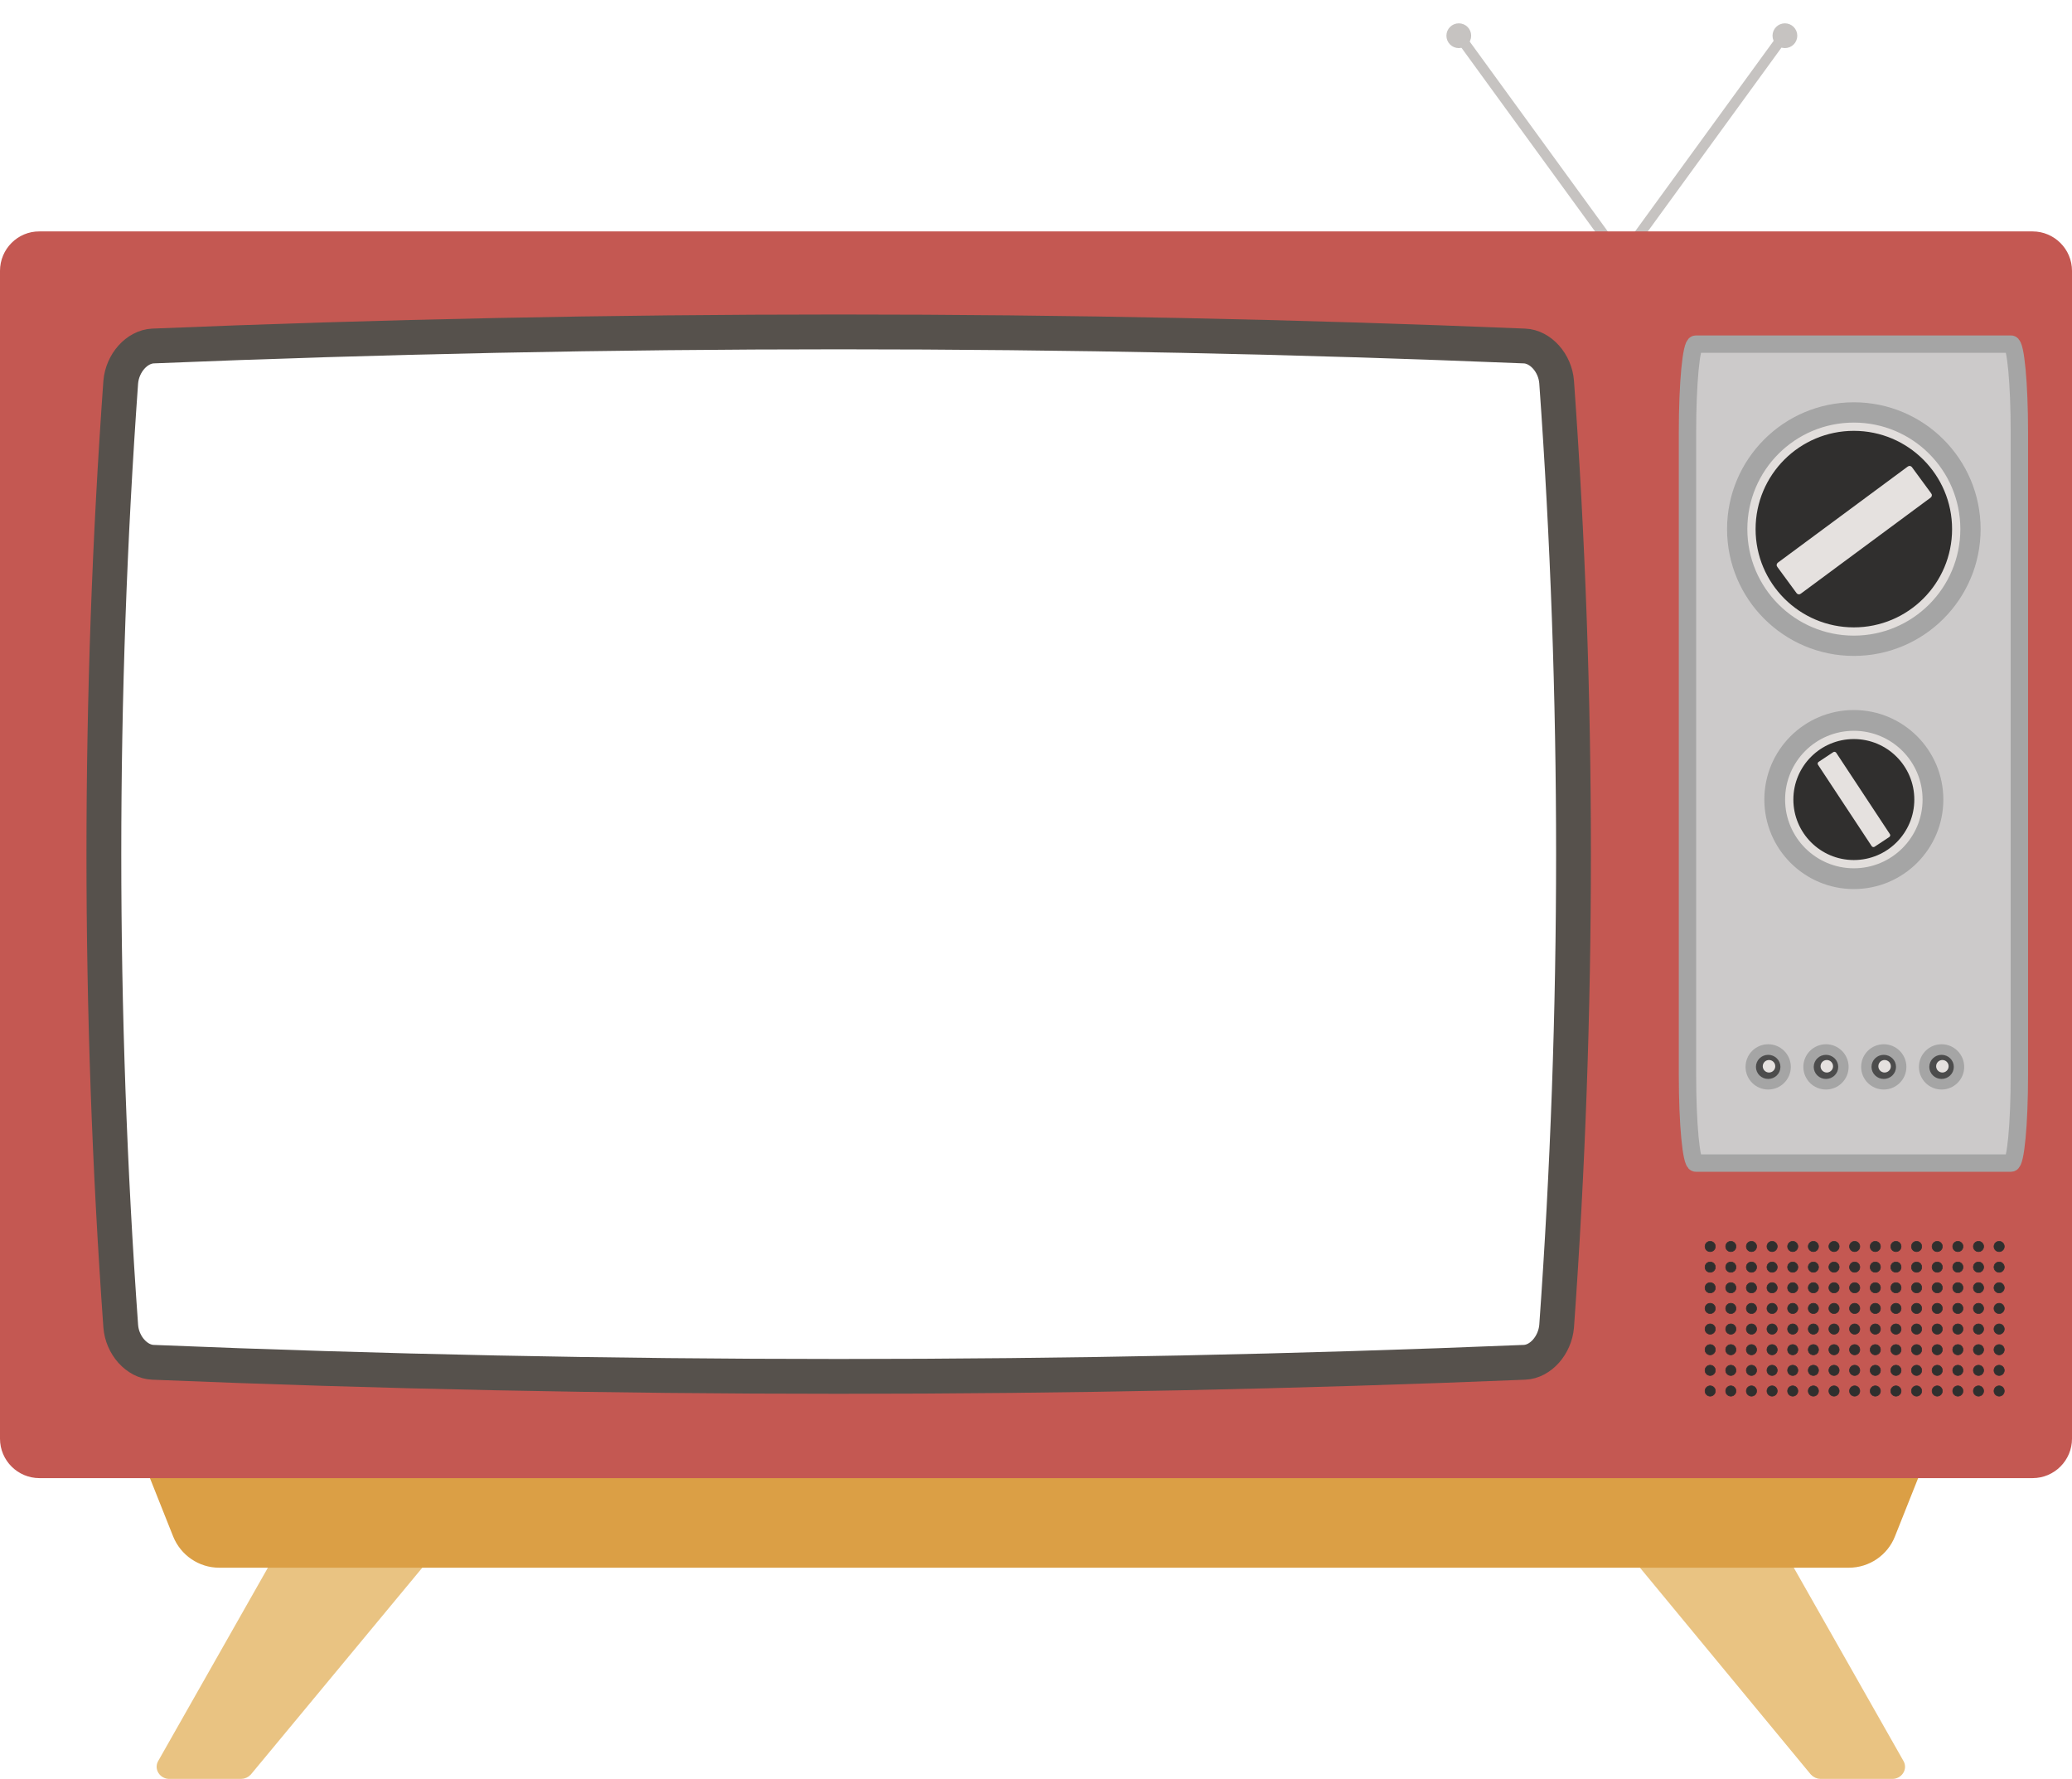 <?xml version="1.0" encoding="utf-8"?>
<!-- Generator: Adobe Illustrator 19.1.0, SVG Export Plug-In . SVG Version: 6.00 Build 0)  -->
<!DOCTYPE svg PUBLIC "-//W3C//DTD SVG 1.1//EN" "http://www.w3.org/Graphics/SVG/1.1/DTD/svg11.dtd">
<svg version="1.1" id="Layer_1" xmlns="http://www.w3.org/2000/svg" xmlns:xlink="http://www.w3.org/1999/xlink" x="0px" y="0px"
	 viewBox="127 231.5 1003.9 861.7" style="enable-background:new 127 231.5 1003.9 861.7;" xml:space="preserve">
<style type="text/css">
	.st0{fill:none;stroke:#C6C3C1;stroke-width:5;stroke-miterlimit:10;}
	.st1{fill:#C6C3C1;stroke:#C6C3C1;stroke-width:7;stroke-miterlimit:10;}
	.st2{fill:#E9C382;}
	.st3{fill:none;stroke:#E9C382;stroke-width:3.832;stroke-miterlimit:10;}
	.st4{fill:#DB9F45;}
	.st5{fill:none;stroke:#DB9F45;stroke-width:5;stroke-miterlimit:10;}
	.st6{fill:#C45852;}
	.st7{fill:none;stroke:#C45852;stroke-width:5;stroke-miterlimit:10;}
	.st8{fill:#CCCACA;}
	.st9{fill:none;stroke:#A5A5A5;stroke-width:8.411;stroke-miterlimit:10;}
	.st10{fill:none;stroke:#56514C;stroke-width:16.865;stroke-miterlimit:10;}
	.st11{fill:#302F2E;}
	.st12{fill:none;stroke:#302F2E;stroke-width:0.292;stroke-miterlimit:10;}
	.st13{fill:#A5A5A5;}
	.st14{fill:none;stroke:#A5A5A5;stroke-width:5.848;stroke-miterlimit:10;}
	.st15{fill:none;stroke:#E2DEDC;stroke-width:4;stroke-miterlimit:10;}
	.st16{fill:#E5E1DF;}
	.st17{fill:none;stroke:#E5E1DF;stroke-width:1.81;stroke-miterlimit:10;}
	.st18{fill:none;stroke:#A5A5A5;stroke-width:4.128;stroke-miterlimit:10;}
	.st19{fill:none;stroke:#E5E1DF;stroke-width:1.058;stroke-miterlimit:10;}
	.st20{fill:none;stroke:#4C4C4C;stroke-width:5.876;stroke-miterlimit:10;}
</style>
<g id="RightAntenna">
	<line class="st0" x1="912.9" y1="356.5" x2="991.6" y2="248.3"/>
	<circle class="st1" cx="991.8" cy="248.8" r="2.5"/>
</g>
<g id="LeftAntenna">
	<line class="st0" x1="913" y1="357.5" x2="834.3" y2="249.3"/>
	<circle class="st1" cx="833.8" cy="248.8" r="2.5"/>
</g>
<path class="st2" d="M993,989.3l54.6,96.2c1.5,2.6-0.6,5.8-3.8,5.8h-34.6c-1.3,0-2.6-0.6-3.4-1.5L922.5,989L993,989.3z"/>
<path class="st3" d="M993,989.3l54.6,96.2c1.5,2.6-0.6,5.8-3.8,5.8h-34.6c-1.3,0-2.6-0.6-3.4-1.5L922.5,989L993,989.3z"/>
<path class="st2" d="M259.9,989.3l-54.6,96.2c-1.5,2.6,0.6,5.8,3.8,5.8h34.6c1.3,0,2.6-0.6,3.4-1.5l83.5-100.7L259.9,989.3z"/>
<path class="st3" d="M259.9,989.3l-54.6,96.2c-1.5,2.6,0.6,5.8,3.8,5.8h34.6c1.3,0,2.6-0.6,3.4-1.5l83.5-100.7L259.9,989.3z"/>
<path class="st4" d="M201.5,945.4l11.7,29.4c3.3,8.2,11.2,13.6,20,13.6h789.6c8.8,0,16.8-5.4,20-13.6l11.7-29.4H201.5z"/>
<path class="st5" d="M201.5,945.4l11.7,29.4c3.3,8.2,11.2,13.6,20,13.6h789.6c8.8,0,16.8-5.4,20-13.6l11.7-29.4H201.5z"/>
<path class="st6" d="M129.5,362.7v565.7c0,9.2,7.5,16.6,16.6,16.6h965.7c9.2,0,16.6-7.5,16.6-16.6V362.7c0-9.2-7.5-16.6-16.6-16.6
	H146.1C137,346,129.5,353.5,129.5,362.7z M887.8,873.3c-0.8,9.2-8,17.1-15.9,17.4c-225.4,9.1-451.7,9.1-677.1,0
	c-8-0.3-15.2-8.2-15.9-17.4c-11.1-151.7-11.1-304.7,0-456.4c0.8-9.2,8-17.1,15.9-17.4c225.4-9.1,451.7-9.1,677.1,0
	c8,0.3,15.2,8.2,15.9,17.4C898.8,568.6,898.8,721.7,887.8,873.3z"/>
<path class="st7" d="M129.5,362.7v565.7c0,9.2,7.5,16.6,16.6,16.6h965.7c9.2,0,16.6-7.5,16.6-16.6V362.7c0-9.2-7.5-16.6-16.6-16.6
	H146.1C137,346,129.5,353.5,129.5,362.7z M887.8,873.3c-0.8,9.2-8,17.1-15.9,17.4c-225.4,9.1-451.7,9.1-677.1,0
	c-8-0.3-15.2-8.2-15.9-17.4c-11.1-151.7-11.1-304.7,0-456.4c0.8-9.2,8-17.1,15.9-17.4c225.4-9.1,451.7-9.1,677.1,0
	c8,0.3,15.2,8.2,15.9,17.4C898.8,568.6,898.8,721.7,887.8,873.3z"/>
<path class="st8" d="M948.6,398.2h152.8c2.2,0,4,19.1,4,42.6v311.5c0,23.6-1.8,42.6-4,42.6H948.6c-2.2,0-4-19.1-4-42.6V440.8
	C944.6,417.3,946.4,398.2,948.6,398.2z"/>
<path class="st9" d="M948.6,398.2h152.8c2.2,0,4,19.1,4,42.6v311.5c0,23.6-1.8,42.6-4,42.6H948.6c-2.2,0-4-19.1-4-42.6V440.8
	C944.6,417.3,946.4,398.2,948.6,398.2z"/>
<path class="st10" d="M865.6,891.4c-221.2,9.1-443.3,9.1-664.5,0c-7.8-0.3-14.9-8.2-15.6-17.5c-10.9-152-10.9-305.3,0-457.3
	c0.8-9.3,7.8-17.1,15.6-17.5c221.2-9.1,443.3-9.1,664.5,0c7.8,0.3,14.9,8.2,15.6,17.5c10.9,152,10.9,305.3,0,457.3
	C880.4,883.2,873.4,891.1,865.6,891.4z"/>
<circle class="st11" cx="955.6" cy="835.3" r="2.5"/>
<circle class="st12" cx="955.6" cy="835.3" r="2.5"/>
<circle class="st11" cx="965.6" cy="835.3" r="2.5"/>
<circle class="st12" cx="965.6" cy="835.3" r="2.5"/>
<circle class="st11" cx="975.6" cy="835.3" r="2.5"/>
<circle class="st12" cx="975.6" cy="835.3" r="2.5"/>
<circle class="st11" cx="985.6" cy="835.3" r="2.5"/>
<circle class="st12" cx="985.6" cy="835.3" r="2.5"/>
<circle class="st11" cx="995.6" cy="835.3" r="2.5"/>
<circle class="st12" cx="995.6" cy="835.3" r="2.5"/>
<circle class="st11" cx="1005.6" cy="835.3" r="2.5"/>
<circle class="st12" cx="1005.6" cy="835.3" r="2.5"/>
<circle class="st11" cx="1015.6" cy="835.3" r="2.5"/>
<circle class="st12" cx="1015.6" cy="835.3" r="2.5"/>
<circle class="st11" cx="1025.6" cy="835.3" r="2.5"/>
<circle class="st12" cx="1025.6" cy="835.3" r="2.5"/>
<circle class="st11" cx="1035.6" cy="835.3" r="2.5"/>
<circle class="st12" cx="1035.6" cy="835.3" r="2.5"/>
<circle class="st11" cx="1045.6" cy="835.3" r="2.5"/>
<circle class="st12" cx="1045.6" cy="835.3" r="2.5"/>
<circle class="st11" cx="1055.6" cy="835.3" r="2.5"/>
<circle class="st12" cx="1055.6" cy="835.3" r="2.5"/>
<circle class="st11" cx="1065.6" cy="835.3" r="2.5"/>
<circle class="st12" cx="1065.6" cy="835.3" r="2.5"/>
<circle class="st11" cx="1075.6" cy="835.3" r="2.5"/>
<circle class="st12" cx="1075.6" cy="835.3" r="2.5"/>
<circle class="st11" cx="955.6" cy="845.3" r="2.5"/>
<circle class="st12" cx="955.6" cy="845.3" r="2.5"/>
<circle class="st11" cx="965.6" cy="845.3" r="2.5"/>
<circle class="st12" cx="965.6" cy="845.3" r="2.5"/>
<circle class="st11" cx="975.6" cy="845.3" r="2.5"/>
<circle class="st12" cx="975.6" cy="845.3" r="2.5"/>
<circle class="st11" cx="985.6" cy="845.3" r="2.5"/>
<circle class="st12" cx="985.6" cy="845.3" r="2.5"/>
<circle class="st11" cx="995.6" cy="845.3" r="2.5"/>
<circle class="st12" cx="995.6" cy="845.3" r="2.5"/>
<circle class="st11" cx="1005.6" cy="845.3" r="2.5"/>
<circle class="st12" cx="1005.6" cy="845.3" r="2.5"/>
<circle class="st11" cx="1015.6" cy="845.3" r="2.5"/>
<circle class="st12" cx="1015.6" cy="845.3" r="2.5"/>
<circle class="st11" cx="1025.6" cy="845.3" r="2.5"/>
<circle class="st12" cx="1025.6" cy="845.3" r="2.5"/>
<circle class="st11" cx="1035.6" cy="845.3" r="2.5"/>
<circle class="st12" cx="1035.6" cy="845.3" r="2.5"/>
<circle class="st11" cx="1045.6" cy="845.3" r="2.5"/>
<circle class="st12" cx="1045.6" cy="845.3" r="2.5"/>
<circle class="st11" cx="1055.6" cy="845.3" r="2.5"/>
<circle class="st12" cx="1055.6" cy="845.3" r="2.5"/>
<circle class="st11" cx="1065.6" cy="845.3" r="2.5"/>
<circle class="st12" cx="1065.6" cy="845.3" r="2.5"/>
<circle class="st11" cx="1075.6" cy="845.3" r="2.5"/>
<circle class="st12" cx="1075.6" cy="845.3" r="2.5"/>
<circle class="st11" cx="955.6" cy="855.3" r="2.5"/>
<circle class="st12" cx="955.6" cy="855.3" r="2.5"/>
<circle class="st11" cx="965.6" cy="855.3" r="2.5"/>
<circle class="st12" cx="965.6" cy="855.3" r="2.5"/>
<circle class="st11" cx="975.6" cy="855.3" r="2.5"/>
<circle class="st12" cx="975.6" cy="855.3" r="2.5"/>
<circle class="st11" cx="985.6" cy="855.3" r="2.5"/>
<circle class="st12" cx="985.6" cy="855.3" r="2.5"/>
<circle class="st11" cx="995.6" cy="855.3" r="2.5"/>
<circle class="st12" cx="995.6" cy="855.3" r="2.5"/>
<circle class="st11" cx="1005.6" cy="855.3" r="2.5"/>
<circle class="st12" cx="1005.6" cy="855.3" r="2.5"/>
<circle class="st11" cx="1015.6" cy="855.3" r="2.5"/>
<circle class="st12" cx="1015.6" cy="855.3" r="2.5"/>
<circle class="st11" cx="1025.6" cy="855.3" r="2.5"/>
<circle class="st12" cx="1025.6" cy="855.3" r="2.5"/>
<circle class="st11" cx="1035.6" cy="855.3" r="2.5"/>
<circle class="st12" cx="1035.6" cy="855.3" r="2.5"/>
<circle class="st11" cx="1045.6" cy="855.3" r="2.5"/>
<circle class="st12" cx="1045.6" cy="855.3" r="2.5"/>
<circle class="st11" cx="1055.6" cy="855.3" r="2.5"/>
<circle class="st12" cx="1055.6" cy="855.3" r="2.5"/>
<circle class="st11" cx="1065.6" cy="855.3" r="2.5"/>
<circle class="st12" cx="1065.6" cy="855.3" r="2.5"/>
<circle class="st11" cx="1075.6" cy="855.3" r="2.5"/>
<circle class="st12" cx="1075.6" cy="855.3" r="2.5"/>
<circle class="st11" cx="955.6" cy="865.3" r="2.5"/>
<circle class="st12" cx="955.6" cy="865.3" r="2.5"/>
<circle class="st11" cx="965.6" cy="865.3" r="2.5"/>
<circle class="st12" cx="965.6" cy="865.3" r="2.5"/>
<circle class="st11" cx="975.6" cy="865.3" r="2.5"/>
<circle class="st12" cx="975.6" cy="865.3" r="2.5"/>
<circle class="st11" cx="985.6" cy="865.3" r="2.5"/>
<circle class="st12" cx="985.6" cy="865.3" r="2.5"/>
<circle class="st11" cx="995.6" cy="865.3" r="2.5"/>
<circle class="st12" cx="995.6" cy="865.3" r="2.5"/>
<circle class="st11" cx="1005.6" cy="865.3" r="2.5"/>
<circle class="st12" cx="1005.6" cy="865.3" r="2.5"/>
<circle class="st11" cx="1015.6" cy="865.3" r="2.5"/>
<circle class="st12" cx="1015.6" cy="865.3" r="2.5"/>
<circle class="st11" cx="1025.6" cy="865.3" r="2.5"/>
<circle class="st12" cx="1025.6" cy="865.3" r="2.5"/>
<circle class="st11" cx="1035.6" cy="865.3" r="2.5"/>
<circle class="st12" cx="1035.6" cy="865.3" r="2.5"/>
<circle class="st11" cx="1045.6" cy="865.3" r="2.5"/>
<circle class="st12" cx="1045.6" cy="865.3" r="2.5"/>
<circle class="st11" cx="1055.6" cy="865.3" r="2.5"/>
<circle class="st12" cx="1055.6" cy="865.3" r="2.5"/>
<circle class="st11" cx="1065.6" cy="865.3" r="2.5"/>
<circle class="st12" cx="1065.6" cy="865.3" r="2.5"/>
<circle class="st11" cx="1075.6" cy="865.3" r="2.5"/>
<circle class="st12" cx="1075.6" cy="865.3" r="2.5"/>
<circle class="st11" cx="955.6" cy="875.3" r="2.5"/>
<circle class="st12" cx="955.6" cy="875.3" r="2.5"/>
<circle class="st11" cx="965.6" cy="875.3" r="2.5"/>
<circle class="st12" cx="965.6" cy="875.3" r="2.5"/>
<circle class="st11" cx="975.6" cy="875.3" r="2.5"/>
<circle class="st12" cx="975.6" cy="875.3" r="2.5"/>
<circle class="st11" cx="985.6" cy="875.3" r="2.5"/>
<circle class="st12" cx="985.6" cy="875.3" r="2.5"/>
<circle class="st11" cx="995.6" cy="875.3" r="2.5"/>
<circle class="st12" cx="995.6" cy="875.3" r="2.5"/>
<circle class="st11" cx="1005.6" cy="875.3" r="2.5"/>
<circle class="st12" cx="1005.6" cy="875.3" r="2.5"/>
<circle class="st11" cx="1015.6" cy="875.3" r="2.5"/>
<circle class="st12" cx="1015.6" cy="875.3" r="2.5"/>
<circle class="st11" cx="1025.6" cy="875.3" r="2.5"/>
<circle class="st12" cx="1025.6" cy="875.3" r="2.5"/>
<circle class="st11" cx="1035.6" cy="875.3" r="2.5"/>
<circle class="st12" cx="1035.6" cy="875.3" r="2.5"/>
<circle class="st11" cx="1045.6" cy="875.3" r="2.5"/>
<circle class="st12" cx="1045.6" cy="875.3" r="2.5"/>
<circle class="st11" cx="1055.6" cy="875.3" r="2.5"/>
<circle class="st12" cx="1055.6" cy="875.3" r="2.5"/>
<circle class="st11" cx="1065.6" cy="875.3" r="2.5"/>
<circle class="st12" cx="1065.6" cy="875.3" r="2.5"/>
<circle class="st11" cx="1075.6" cy="875.3" r="2.5"/>
<circle class="st12" cx="1075.6" cy="875.3" r="2.5"/>
<circle class="st11" cx="955.6" cy="885.3" r="2.5"/>
<circle class="st12" cx="955.6" cy="885.3" r="2.5"/>
<circle class="st11" cx="965.6" cy="885.3" r="2.5"/>
<circle class="st12" cx="965.6" cy="885.3" r="2.5"/>
<circle class="st11" cx="975.6" cy="885.3" r="2.5"/>
<circle class="st12" cx="975.6" cy="885.3" r="2.5"/>
<circle class="st11" cx="985.6" cy="885.3" r="2.5"/>
<circle class="st12" cx="985.6" cy="885.3" r="2.5"/>
<circle class="st11" cx="995.6" cy="885.3" r="2.5"/>
<circle class="st12" cx="995.6" cy="885.3" r="2.5"/>
<circle class="st11" cx="1005.6" cy="885.3" r="2.5"/>
<circle class="st12" cx="1005.6" cy="885.3" r="2.5"/>
<circle class="st11" cx="1015.6" cy="885.3" r="2.5"/>
<circle class="st12" cx="1015.6" cy="885.3" r="2.5"/>
<circle class="st11" cx="1025.6" cy="885.3" r="2.5"/>
<circle class="st12" cx="1025.6" cy="885.3" r="2.5"/>
<circle class="st11" cx="1035.6" cy="885.3" r="2.5"/>
<circle class="st12" cx="1035.6" cy="885.3" r="2.5"/>
<circle class="st11" cx="1045.6" cy="885.3" r="2.5"/>
<circle class="st12" cx="1045.6" cy="885.3" r="2.5"/>
<circle class="st11" cx="1055.6" cy="885.3" r="2.5"/>
<circle class="st12" cx="1055.6" cy="885.3" r="2.5"/>
<circle class="st11" cx="1065.6" cy="885.3" r="2.5"/>
<circle class="st12" cx="1065.6" cy="885.3" r="2.5"/>
<circle class="st11" cx="1075.6" cy="885.3" r="2.5"/>
<circle class="st12" cx="1075.6" cy="885.3" r="2.5"/>
<circle class="st11" cx="955.6" cy="895.3" r="2.5"/>
<circle class="st12" cx="955.6" cy="895.3" r="2.5"/>
<circle class="st11" cx="965.6" cy="895.3" r="2.5"/>
<circle class="st12" cx="965.6" cy="895.3" r="2.5"/>
<circle class="st11" cx="975.6" cy="895.3" r="2.5"/>
<circle class="st12" cx="975.6" cy="895.3" r="2.5"/>
<circle class="st11" cx="985.6" cy="895.3" r="2.5"/>
<circle class="st12" cx="985.6" cy="895.3" r="2.5"/>
<circle class="st11" cx="995.6" cy="895.3" r="2.5"/>
<circle class="st12" cx="995.6" cy="895.3" r="2.5"/>
<circle class="st11" cx="1005.6" cy="895.3" r="2.5"/>
<circle class="st12" cx="1005.6" cy="895.3" r="2.5"/>
<circle class="st11" cx="1015.6" cy="895.3" r="2.5"/>
<circle class="st12" cx="1015.6" cy="895.3" r="2.5"/>
<circle class="st11" cx="1025.6" cy="895.3" r="2.5"/>
<circle class="st12" cx="1025.6" cy="895.3" r="2.5"/>
<circle class="st11" cx="1035.6" cy="895.3" r="2.5"/>
<circle class="st12" cx="1035.6" cy="895.3" r="2.5"/>
<circle class="st11" cx="1045.6" cy="895.3" r="2.5"/>
<circle class="st12" cx="1045.6" cy="895.3" r="2.5"/>
<circle class="st11" cx="1055.6" cy="895.3" r="2.5"/>
<circle class="st12" cx="1055.6" cy="895.3" r="2.5"/>
<circle class="st11" cx="1065.6" cy="895.3" r="2.5"/>
<circle class="st12" cx="1065.6" cy="895.3" r="2.5"/>
<circle class="st11" cx="1075.6" cy="895.3" r="2.5"/>
<circle class="st12" cx="1075.6" cy="895.3" r="2.5"/>
<circle class="st11" cx="955.6" cy="905.3" r="2.5"/>
<circle class="st12" cx="955.6" cy="905.3" r="2.5"/>
<circle class="st11" cx="965.6" cy="905.3" r="2.5"/>
<circle class="st12" cx="965.6" cy="905.3" r="2.5"/>
<circle class="st11" cx="975.6" cy="905.3" r="2.5"/>
<circle class="st12" cx="975.6" cy="905.3" r="2.5"/>
<circle class="st11" cx="985.6" cy="905.3" r="2.5"/>
<circle class="st12" cx="985.6" cy="905.3" r="2.5"/>
<circle class="st11" cx="995.6" cy="905.3" r="2.5"/>
<circle class="st12" cx="995.6" cy="905.3" r="2.5"/>
<circle class="st11" cx="1005.6" cy="905.3" r="2.5"/>
<circle class="st12" cx="1005.6" cy="905.3" r="2.5"/>
<circle class="st11" cx="1015.6" cy="905.3" r="2.5"/>
<circle class="st12" cx="1015.6" cy="905.3" r="2.5"/>
<circle class="st11" cx="1025.6" cy="905.3" r="2.5"/>
<circle class="st12" cx="1025.6" cy="905.3" r="2.5"/>
<circle class="st11" cx="1035.6" cy="905.3" r="2.5"/>
<circle class="st12" cx="1035.6" cy="905.3" r="2.5"/>
<circle class="st11" cx="1045.6" cy="905.3" r="2.5"/>
<circle class="st12" cx="1045.6" cy="905.3" r="2.5"/>
<circle class="st11" cx="1055.6" cy="905.3" r="2.5"/>
<circle class="st12" cx="1055.6" cy="905.3" r="2.5"/>
<circle class="st11" cx="1065.6" cy="905.3" r="2.5"/>
<circle class="st12" cx="1065.6" cy="905.3" r="2.5"/>
<circle class="st11" cx="1075.6" cy="905.3" r="2.5"/>
<circle class="st12" cx="1075.6" cy="905.3" r="2.5"/>
<circle class="st11" cx="1085.6" cy="835.3" r="2.5"/>
<circle class="st12" cx="1085.6" cy="835.3" r="2.5"/>
<circle class="st11" cx="1085.6" cy="845.3" r="2.5"/>
<circle class="st12" cx="1085.6" cy="845.3" r="2.5"/>
<circle class="st11" cx="1085.6" cy="855.3" r="2.5"/>
<circle class="st12" cx="1085.6" cy="855.3" r="2.5"/>
<circle class="st11" cx="1085.6" cy="865.3" r="2.5"/>
<circle class="st12" cx="1085.6" cy="865.3" r="2.5"/>
<circle class="st11" cx="1085.6" cy="875.3" r="2.5"/>
<circle class="st12" cx="1085.6" cy="875.3" r="2.5"/>
<circle class="st11" cx="1085.6" cy="885.3" r="2.5"/>
<circle class="st12" cx="1085.6" cy="885.3" r="2.5"/>
<circle class="st11" cx="1085.6" cy="895.3" r="2.5"/>
<circle class="st12" cx="1085.6" cy="895.3" r="2.5"/>
<circle class="st11" cx="1085.6" cy="905.3" r="2.5"/>
<circle class="st12" cx="1085.6" cy="905.3" r="2.5"/>
<circle class="st11" cx="1095.6" cy="835.3" r="2.5"/>
<circle class="st12" cx="1095.6" cy="835.3" r="2.5"/>
<circle class="st11" cx="1095.6" cy="845.3" r="2.5"/>
<circle class="st12" cx="1095.6" cy="845.3" r="2.5"/>
<circle class="st11" cx="1095.6" cy="855.3" r="2.5"/>
<circle class="st12" cx="1095.6" cy="855.3" r="2.5"/>
<circle class="st11" cx="1095.6" cy="865.3" r="2.5"/>
<circle class="st12" cx="1095.6" cy="865.3" r="2.5"/>
<circle class="st11" cx="1095.6" cy="875.3" r="2.5"/>
<circle class="st12" cx="1095.6" cy="875.3" r="2.5"/>
<circle class="st11" cx="1095.6" cy="885.3" r="2.5"/>
<circle class="st12" cx="1095.6" cy="885.3" r="2.5"/>
<circle class="st11" cx="1095.6" cy="895.3" r="2.5"/>
<circle class="st12" cx="1095.6" cy="895.3" r="2.5"/>
<circle class="st11" cx="1095.6" cy="905.3" r="2.5"/>
<circle class="st12" cx="1095.6" cy="905.3" r="2.5"/>
<g id="UpperKnob">
	<circle class="st13" cx="1025.2" cy="487.8" r="58.5"/>
	<circle class="st14" cx="1025.2" cy="487.8" r="58.5"/>
	<circle class="st11" cx="1025.2" cy="487.8" r="49.6"/>
	<circle class="st15" cx="1025.2" cy="487.8" r="49.6"/>
	<path class="st16" d="M1062,471.1c0.2,0.2,0.1,0.5-0.1,0.7l-63,46.6c-0.2,0.2-0.5,0.1-0.7-0.1l-9.4-12.8c-0.2-0.2-0.1-0.5,0.1-0.7
		l63-46.6c0.2-0.2,0.5-0.1,0.7,0.1L1062,471.1z"/>
	<path class="st17" d="M1062,471.1c0.2,0.2,0.1,0.5-0.1,0.7l-63,46.6c-0.2,0.2-0.5,0.1-0.7-0.1l-9.4-12.8c-0.2-0.2-0.1-0.5,0.1-0.7
		l63-46.6c0.2-0.2,0.5-0.1,0.7,0.1L1062,471.1z"/>
</g>
<g id="LowerKnob">
	<circle class="st13" cx="1025.2" cy="618.8" r="41.3"/>
	<circle class="st18" cx="1025.2" cy="618.8" r="41.3"/>
	<circle class="st11" cx="1025.2" cy="618.8" r="31.3"/>
	<circle class="st15" cx="1025.2" cy="618.8" r="31.3"/>
	<path class="st16" d="M1015.5,596.3c0.2-0.2,0.5-0.1,0.7,0.1l26,39.4c0.2,0.2,0.1,0.5-0.1,0.7l-7.1,4.7c-0.2,0.2-0.5,0.1-0.7-0.1
		l-26-39.4c-0.2-0.2-0.1-0.5,0.1-0.7L1015.5,596.3z"/>
	<path class="st19" d="M1015.5,596.3c0.2-0.2,0.5-0.1,0.7,0.1l26,39.4c0.2,0.2,0.1,0.5-0.1,0.7l-7.1,4.7c-0.2,0.2-0.5,0.1-0.7-0.1
		l-26-39.4c-0.2-0.2-0.1-0.5,0.1-0.7L1015.5,596.3z"/>
</g>
<circle class="st13" cx="983.7" cy="748.3" r="8.9"/>
<circle class="st18" cx="983.7" cy="748.3" r="8.9"/>
<ellipse class="st20" cx="983.7" cy="748.3" rx="3" ry="2.9"/>
<circle class="st16" cx="984.1" cy="748" r="2.5"/>
<circle class="st19" cx="984.1" cy="748" r="2.5"/>
<circle class="st13" cx="1011.7" cy="748.3" r="8.9"/>
<circle class="st18" cx="1011.7" cy="748.3" r="8.9"/>
<ellipse class="st20" cx="1011.7" cy="748.3" rx="3" ry="2.9"/>
<circle class="st16" cx="1012.1" cy="748" r="2.5"/>
<circle class="st19" cx="1012.1" cy="748" r="2.5"/>
<circle class="st13" cx="1039.7" cy="748.3" r="8.9"/>
<circle class="st18" cx="1039.7" cy="748.3" r="8.9"/>
<ellipse class="st20" cx="1039.7" cy="748.3" rx="3" ry="2.9"/>
<circle class="st16" cx="1040.1" cy="748" r="2.5"/>
<circle class="st19" cx="1040.1" cy="748" r="2.5"/>
<circle class="st13" cx="1067.7" cy="748.3" r="8.9"/>
<circle class="st18" cx="1067.7" cy="748.3" r="8.9"/>
<ellipse class="st20" cx="1067.7" cy="748.3" rx="3" ry="2.9"/>
<circle class="st16" cx="1068.1" cy="748" r="2.5"/>
<circle class="st19" cx="1068.1" cy="748" r="2.5"/>
</svg>
